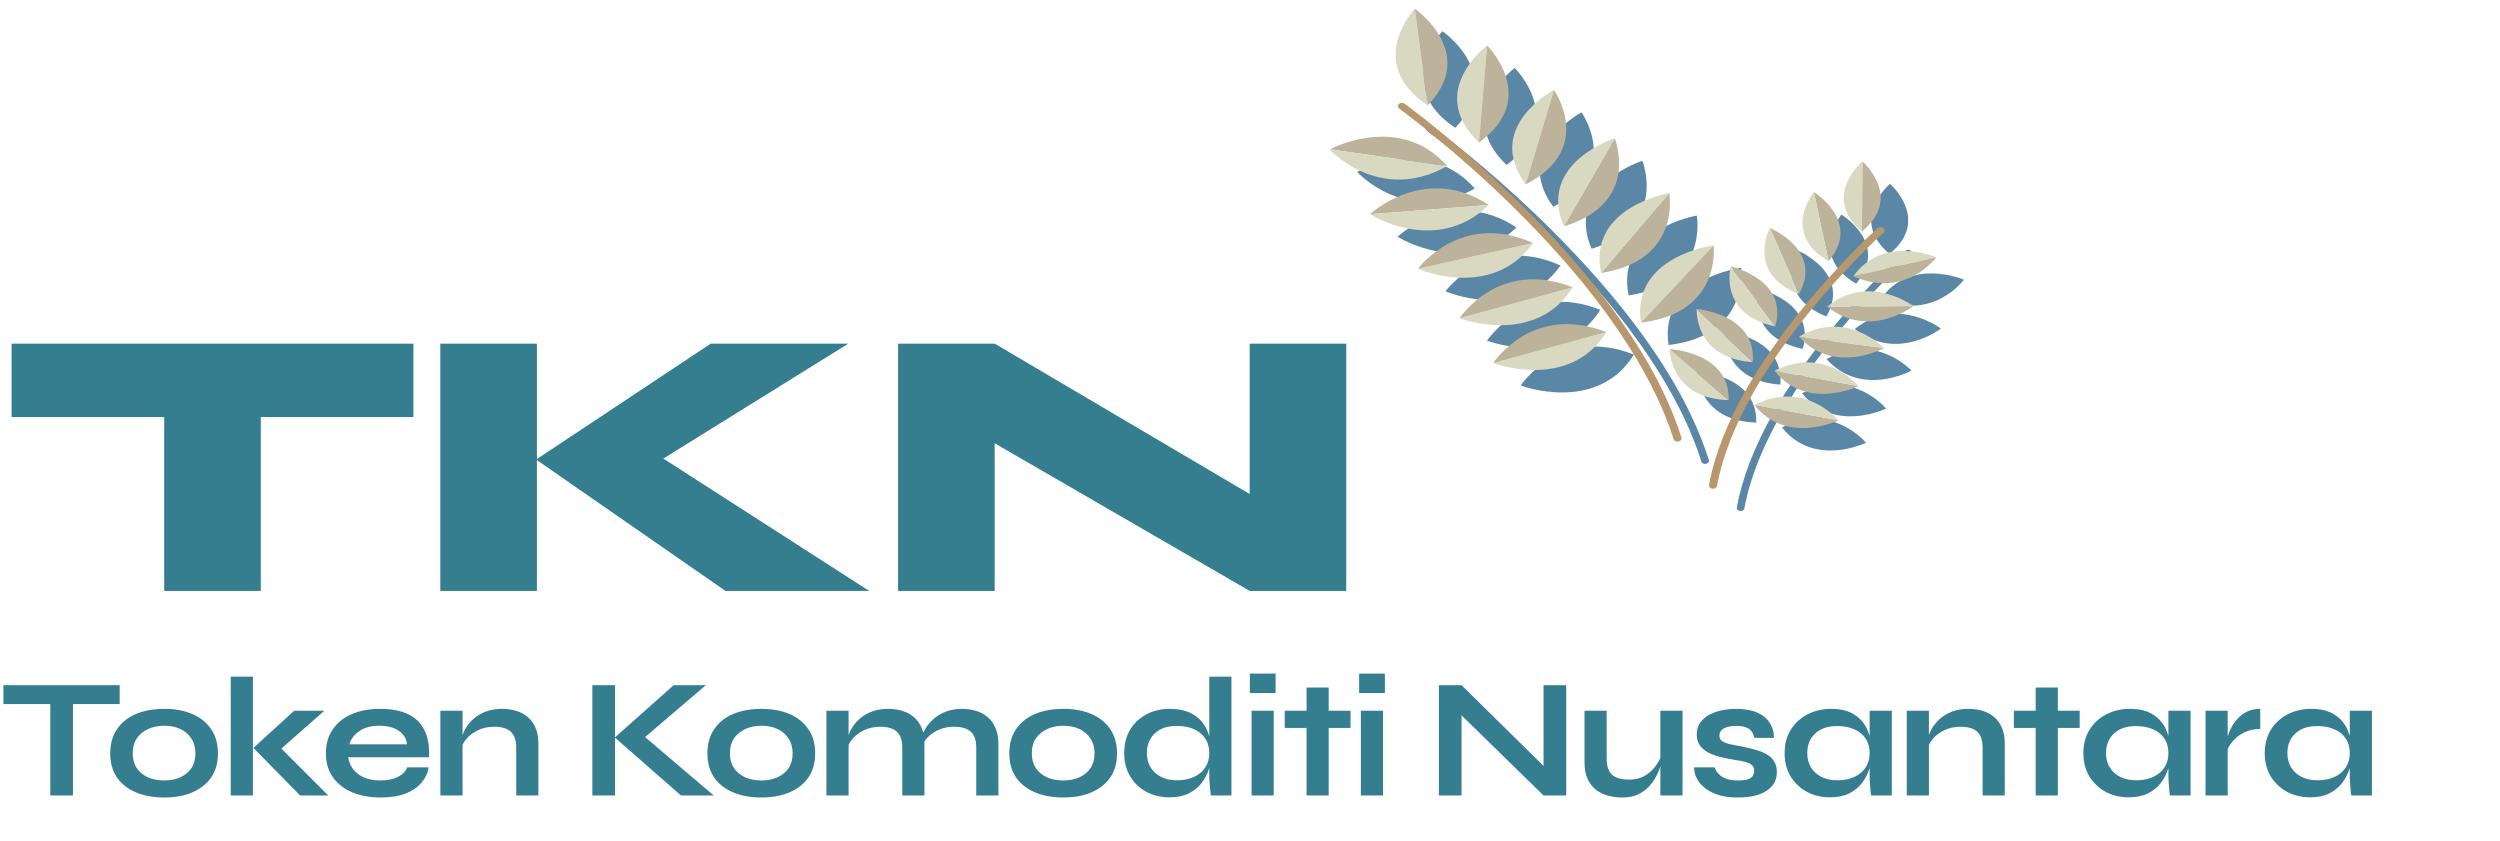 <svg width="220" height="74" viewBox="0 0 220 74" fill="none" xmlns="http://www.w3.org/2000/svg">
<path d="M144.558 29.494C142.343 26.433 139.603 23.278 136.415 20.116C130.991 14.735 126.078 11.149 126.029 11.113C125.889 11.011 125.675 11.022 125.551 11.135C125.426 11.249 125.439 11.423 125.578 11.524C125.626 11.559 130.5 15.117 135.892 20.465C139.057 23.605 141.777 26.737 143.975 29.774C146.718 33.562 148.651 37.211 149.721 40.619C149.761 40.744 149.898 40.827 150.049 40.827C150.077 40.827 150.105 40.824 150.133 40.818C150.315 40.78 150.424 40.63 150.378 40.483C149.291 37.025 147.334 33.327 144.558 29.494Z" fill="#5B87A6"/>
<path d="M168.157 22.447C168.283 22.334 168.273 22.16 168.135 22.057C167.997 21.955 167.783 21.963 167.657 22.075C167.625 22.104 164.421 24.977 161.016 29.169C159.014 31.633 157.333 34.065 156.02 36.398C154.374 39.322 153.304 42.099 152.838 44.653C152.81 44.803 152.938 44.944 153.123 44.966C153.14 44.968 153.156 44.969 153.173 44.969C153.338 44.969 153.483 44.871 153.507 44.734C154.542 39.062 158.465 33.309 161.574 29.481C164.952 25.323 168.125 22.475 168.157 22.447Z" fill="#5B87A6"/>
<path d="M128.062 11.249C132.552 6.617 126.931 2.744 126.931 2.744C126.931 2.744 122.458 7.507 128.062 11.249Z" fill="#5B87A6"/>
<path d="M129.784 16.591C125.716 11.989 119.906 14.883 119.456 15.117C119.438 15.127 119.428 15.133 119.428 15.133C119.428 15.133 123.82 19.944 129.784 16.591Z" fill="#5B87A6"/>
<path d="M133.447 20.016C127.814 16.303 122.984 20.828 122.984 20.828C122.984 20.828 128.778 24.529 133.447 20.016Z" fill="#5B87A6"/>
<path d="M137.33 23.367C130.997 20.497 127.195 25.631 127.195 25.631C127.195 25.631 133.684 28.466 137.33 23.367Z" fill="#5B87A6"/>
<path d="M140.825 27.262C134.305 24.684 130.861 29.983 130.861 29.983C130.861 29.983 137.534 32.519 140.825 27.262Z" fill="#5B87A6"/>
<path d="M133.826 33.925C133.826 33.925 140.499 36.461 143.79 31.204C137.27 28.627 133.826 33.925 133.826 33.925Z" fill="#5B87A6"/>
<path d="M133.294 5.981C133.294 5.981 127.866 10.032 132.577 14.516C137.995 10.596 133.294 5.981 133.294 5.981Z" fill="#5B87A6"/>
<path d="M139.175 9.889C139.175 9.889 132.98 13.129 136.685 18.2C142.843 15.087 139.175 9.889 139.175 9.889Z" fill="#5B87A6"/>
<path d="M140.056 21.892C146.851 19.837 144.525 14.149 144.525 14.149C144.525 14.149 137.662 16.323 140.056 21.892Z" fill="#5B87A6"/>
<path d="M143.323 25.998C150.443 24.893 149.315 18.97 149.315 18.97C149.315 18.97 142.102 20.182 143.323 25.998Z" fill="#5B87A6"/>
<path d="M146.833 30.361C154.009 29.529 153.221 23.568 153.221 23.568C153.221 23.568 145.947 24.506 146.833 30.361Z" fill="#5B87A6"/>
<path d="M166.317 16.177C166.317 16.177 162.637 19.294 166.279 22.346C169.959 19.324 166.317 16.177 166.317 16.177Z" fill="#5B87A6"/>
<path d="M165.531 26.282C170.115 28.328 172.828 24.612 172.828 24.612C172.828 24.612 168.133 22.591 165.531 26.282Z" fill="#5B87A6"/>
<path d="M163.215 28.961C166.975 31.917 170.794 28.913 170.794 28.913C170.794 28.913 166.918 25.957 163.215 28.961Z" fill="#5B87A6"/>
<path d="M160.734 31.599C163.814 35.038 168.211 32.612 168.211 32.612C168.211 32.612 165.017 29.159 160.734 31.599Z" fill="#5B87A6"/>
<path d="M158.58 34.604C161.419 38.176 165.976 35.955 165.976 35.955C165.976 35.955 163.023 32.361 158.58 34.604Z" fill="#5B87A6"/>
<path d="M156.812 37.61C159.652 41.183 164.208 38.962 164.208 38.962C164.208 38.962 161.256 35.368 156.812 37.61Z" fill="#5B87A6"/>
<path d="M163.337 24.963C166.309 21.463 162.046 18.884 162.046 18.884C162.046 18.884 159.094 22.478 163.337 24.963Z" fill="#5B87A6"/>
<path d="M160.726 27.852C162.924 23.991 158.184 22.04 158.184 22.04C158.184 22.04 156.026 25.99 160.726 27.852Z" fill="#5B87A6"/>
<path d="M158.642 30.704C159.853 26.564 154.732 25.419 154.732 25.419C154.732 25.419 153.581 29.64 158.642 30.704Z" fill="#5B87A6"/>
<path d="M151.737 29.166C151.737 29.166 151.466 33.484 156.675 33.847C157.021 29.601 151.737 29.166 151.737 29.166Z" fill="#5B87A6"/>
<path d="M149.352 32.701C149.352 32.701 149.329 37.024 154.552 37.189C154.655 32.935 149.352 32.701 149.352 32.701Z" fill="#5B87A6"/>
<path d="M147.62 38.864C147.461 38.864 147.316 38.777 147.275 38.646C145.937 34.384 142.453 27.431 133.456 18.505C128.065 13.156 123.185 9.593 123.137 9.558C122.99 9.451 122.977 9.268 123.108 9.149C123.239 9.029 123.464 9.019 123.611 9.125C123.66 9.161 128.574 12.748 133.999 18.13C139.014 23.104 145.507 30.676 147.965 38.502C148.013 38.657 147.898 38.815 147.708 38.855C147.679 38.861 147.649 38.864 147.62 38.864Z" fill="#B7986E"/>
<path d="M150.745 43.006C150.728 43.006 150.71 43.005 150.692 43.003C150.498 42.979 150.364 42.832 150.393 42.674C152.407 31.632 165.088 20.203 165.216 20.089C165.349 19.97 165.574 19.962 165.719 20.07C165.864 20.177 165.875 20.361 165.742 20.479C165.616 20.592 153.079 31.894 151.097 42.759C151.07 42.903 150.918 43.006 150.745 43.006Z" fill="#B7986E"/>
<path d="M125.635 9.272L124.503 0.768C124.503 0.768 120.031 5.53 125.635 9.272Z" fill="#D9D8C1"/>
<path d="M124.502 0.768L125.634 9.272C130.123 4.64 124.502 0.768 124.502 0.768Z" fill="#BCB39A"/>
<path d="M117.027 13.141L127.354 14.614C123.287 10.012 117.477 12.907 117.027 13.141Z" fill="#BCB39A"/>
<path d="M127.356 14.614L117.029 13.141C117.01 13.15 117 13.156 117 13.156C117 13.156 121.392 17.968 127.356 14.614Z" fill="#D9D8C1"/>
<path d="M120.557 18.852L131.019 18.039C125.386 14.326 120.557 18.852 120.557 18.852Z" fill="#BCB39A"/>
<path d="M131.019 18.039L120.557 18.852C120.557 18.852 126.35 22.552 131.019 18.039Z" fill="#D9D8C1"/>
<path d="M134.903 21.391L124.768 23.655C124.768 23.655 131.256 26.49 134.903 21.391Z" fill="#D9D8C1"/>
<path d="M124.768 23.654L134.903 21.39C128.569 18.52 124.768 23.654 124.768 23.654Z" fill="#BCB39A"/>
<path d="M138.398 25.285L128.434 28.006C128.434 28.006 135.107 30.542 138.398 25.285Z" fill="#D9D8C1"/>
<path d="M128.434 28.007L138.398 25.286C131.877 22.709 128.434 28.007 128.434 28.007Z" fill="#BCB39A"/>
<path d="M141.362 29.227L131.398 31.949C131.398 31.949 138.072 34.484 141.362 29.227Z" fill="#D9D8C1"/>
<path d="M131.398 31.949L141.362 29.228C134.842 26.65 131.398 31.949 131.398 31.949Z" fill="#BCB39A"/>
<path d="M130.867 4.005C130.867 4.005 125.438 8.056 130.15 12.54L130.867 4.005Z" fill="#D9D8C1"/>
<path d="M130.865 4.005L130.148 12.54C135.566 8.62 130.865 4.005 130.865 4.005Z" fill="#BCB39A"/>
<path d="M136.748 7.912C136.748 7.912 130.552 11.153 134.258 16.223L136.748 7.912Z" fill="#D9D8C1"/>
<path d="M136.746 7.912L134.256 16.223C140.413 13.11 136.746 7.912 136.746 7.912Z" fill="#BCB39A"/>
<path d="M142.098 12.173L137.629 19.915C144.424 17.861 142.098 12.173 142.098 12.173Z" fill="#BCB39A"/>
<path d="M137.628 19.915L142.097 12.173C142.097 12.173 135.234 14.346 137.628 19.915Z" fill="#D9D8C1"/>
<path d="M146.887 16.994L140.895 24.022C148.015 22.918 146.887 16.994 146.887 16.994Z" fill="#BCB39A"/>
<path d="M140.895 24.022L146.887 16.994C146.887 16.994 139.675 18.206 140.895 24.022Z" fill="#D9D8C1"/>
<path d="M144.405 28.386L150.793 21.593C150.793 21.593 143.519 22.53 144.405 28.386Z" fill="#D9D8C1"/>
<path d="M150.792 21.593L144.404 28.386C151.58 27.553 150.792 21.593 150.792 21.593Z" fill="#BCB39A"/>
<path d="M163.89 14.201L163.852 20.371C167.531 17.348 163.89 14.201 163.89 14.201Z" fill="#BCB39A"/>
<path d="M163.889 14.2C163.889 14.2 160.209 17.317 163.851 20.37L163.889 14.2Z" fill="#D9D8C1"/>
<path d="M163.104 24.305L170.4 22.635C170.4 22.635 165.705 20.614 163.104 24.305Z" fill="#D9D8C1"/>
<path d="M163.104 24.306C167.687 26.352 170.4 22.636 170.4 22.636L163.104 24.306Z" fill="#BCB39A"/>
<path d="M168.367 26.936L160.787 26.983C164.547 29.94 168.367 26.936 168.367 26.936Z" fill="#BCB39A"/>
<path d="M160.787 26.984L168.367 26.936C168.367 26.936 164.49 23.981 160.787 26.984Z" fill="#D9D8C1"/>
<path d="M165.783 30.635L158.307 29.622C161.386 33.06 165.783 30.635 165.783 30.635Z" fill="#BCB39A"/>
<path d="M158.307 29.622L165.783 30.635C165.783 30.635 162.589 27.181 158.307 29.622Z" fill="#D9D8C1"/>
<path d="M163.55 33.978L156.154 32.627C158.994 36.2 163.55 33.978 163.55 33.978Z" fill="#BCB39A"/>
<path d="M156.154 32.627L163.55 33.979C163.55 33.979 160.597 30.385 156.154 32.627Z" fill="#D9D8C1"/>
<path d="M161.78 36.985L154.385 35.634C157.224 39.207 161.78 36.985 161.78 36.985Z" fill="#BCB39A"/>
<path d="M154.385 35.634L161.78 36.985C161.78 36.985 158.828 33.392 154.385 35.634Z" fill="#D9D8C1"/>
<path d="M159.619 16.906L160.91 22.986C163.882 19.485 159.619 16.906 159.619 16.906Z" fill="#BCB39A"/>
<path d="M160.911 22.986L159.621 16.906C159.621 16.906 156.668 20.5 160.911 22.986Z" fill="#D9D8C1"/>
<path d="M155.756 20.064L158.298 25.877C160.495 22.016 155.756 20.064 155.756 20.064Z" fill="#BCB39A"/>
<path d="M158.299 25.877L155.756 20.064C155.756 20.064 153.598 24.015 158.299 25.877Z" fill="#D9D8C1"/>
<path d="M152.307 23.442L156.217 28.727C157.428 24.588 152.307 23.442 152.307 23.442Z" fill="#BCB39A"/>
<path d="M156.215 28.727L152.304 23.442C152.304 23.442 151.153 27.663 156.215 28.727Z" fill="#D9D8C1"/>
<path d="M154.247 31.87L149.309 27.189C149.309 27.189 149.038 31.507 154.247 31.87Z" fill="#D9D8C1"/>
<path d="M149.309 27.189L154.247 31.87C154.593 27.624 149.309 27.189 149.309 27.189Z" fill="#BCB39A"/>
<path d="M152.125 35.213L146.924 30.725C146.924 30.725 146.901 35.048 152.125 35.213Z" fill="#D9D8C1"/>
<path d="M146.924 30.725L152.124 35.213C152.227 30.958 146.924 30.725 146.924 30.725Z" fill="#BCB39A"/>
<path d="M1.02 30.24H36.38V36.7H1.02V30.24ZM14.45 36.258H22.95V52H14.45V36.258ZM56.869 41.29V39.386L76.487 52H63.839L47.179 40.44L62.547 30.24H74.651L56.869 41.29ZM38.747 30.24H47.247V52H38.747V30.24ZM113.133 45.336L109.971 47.138V30.24H118.471V52H109.971L84.369 37.176L87.531 35.34V52H79.031V30.24H87.531L113.133 45.336ZM0.3 60.295H10.53V61.96H0.3V60.295ZM4.425 61.75H6.42V70H4.425V61.75ZM14.454 70.18C13.514 70.18 12.684 70.03 11.964 69.73C11.254 69.43 10.699 68.995 10.299 68.425C9.899 67.845 9.699 67.135 9.699 66.295C9.699 65.455 9.899 64.745 10.299 64.165C10.699 63.575 11.254 63.13 11.964 62.83C12.684 62.53 13.514 62.38 14.454 62.38C15.394 62.38 16.214 62.53 16.914 62.83C17.624 63.13 18.179 63.575 18.579 64.165C18.979 64.745 19.179 65.455 19.179 66.295C19.179 67.135 18.979 67.845 18.579 68.425C18.179 68.995 17.624 69.43 16.914 69.73C16.214 70.03 15.394 70.18 14.454 70.18ZM14.454 68.68C14.974 68.68 15.439 68.59 15.849 68.41C16.269 68.22 16.599 67.95 16.839 67.6C17.079 67.24 17.199 66.805 17.199 66.295C17.199 65.785 17.079 65.35 16.839 64.99C16.599 64.62 16.274 64.34 15.864 64.15C15.454 63.96 14.984 63.865 14.454 63.865C13.934 63.865 13.464 63.96 13.044 64.15C12.624 64.34 12.289 64.615 12.039 64.975C11.799 65.335 11.679 65.775 11.679 66.295C11.679 66.805 11.799 67.24 12.039 67.6C12.279 67.95 12.609 68.22 13.029 68.41C13.449 68.59 13.924 68.68 14.454 68.68ZM20.306 59.545H22.256V70H20.306V59.545ZM28.541 62.545L24.101 66.46L24.146 65.26L28.886 70H26.411L22.301 65.815L25.886 62.545H28.541ZM35.832 67.525H37.722C37.642 68.035 37.427 68.49 37.077 68.89C36.737 69.29 36.272 69.605 35.682 69.835C35.092 70.065 34.372 70.18 33.522 70.18C32.572 70.18 31.732 70.03 31.002 69.73C30.272 69.42 29.702 68.975 29.292 68.395C28.882 67.815 28.677 67.115 28.677 66.295C28.677 65.475 28.877 64.775 29.277 64.195C29.677 63.605 30.232 63.155 30.942 62.845C31.662 62.535 32.502 62.38 33.462 62.38C34.442 62.38 35.257 62.535 35.907 62.845C36.557 63.155 37.037 63.625 37.347 64.255C37.667 64.875 37.802 65.67 37.752 66.64H30.642C30.692 67.02 30.832 67.365 31.062 67.675C31.302 67.985 31.622 68.23 32.022 68.41C32.432 68.59 32.917 68.68 33.477 68.68C34.097 68.68 34.612 68.575 35.022 68.365C35.442 68.145 35.712 67.865 35.832 67.525ZM33.372 63.865C32.652 63.865 32.067 64.025 31.617 64.345C31.167 64.655 30.877 65.04 30.747 65.5H35.817C35.767 65 35.527 64.605 35.097 64.315C34.677 64.015 34.102 63.865 33.372 63.865ZM38.753 62.545H40.703V70H38.753V62.545ZM44.168 62.38C44.628 62.38 45.053 62.44 45.443 62.56C45.833 62.68 46.173 62.865 46.463 63.115C46.753 63.365 46.978 63.685 47.138 64.075C47.298 64.455 47.378 64.91 47.378 65.44V70H45.428V65.785C45.428 65.155 45.273 64.695 44.963 64.405C44.663 64.105 44.168 63.955 43.478 63.955C42.958 63.955 42.488 64.055 42.068 64.255C41.648 64.455 41.308 64.71 41.048 65.02C40.788 65.32 40.638 65.635 40.598 65.965L40.583 65.2C40.633 64.85 40.748 64.51 40.928 64.18C41.108 63.85 41.348 63.55 41.648 63.28C41.958 63 42.323 62.78 42.743 62.62C43.163 62.46 43.638 62.38 44.168 62.38ZM56.282 65.275L56.267 64.435L62.807 70H59.927L54.107 64.9L59.282 60.295H62.117L56.282 65.275ZM52.127 60.295H54.122V70H52.127V60.295ZM67.008 70.18C66.068 70.18 65.238 70.03 64.518 69.73C63.808 69.43 63.253 68.995 62.853 68.425C62.453 67.845 62.253 67.135 62.253 66.295C62.253 65.455 62.453 64.745 62.853 64.165C63.253 63.575 63.808 63.13 64.518 62.83C65.238 62.53 66.068 62.38 67.008 62.38C67.948 62.38 68.768 62.53 69.468 62.83C70.178 63.13 70.733 63.575 71.133 64.165C71.533 64.745 71.733 65.455 71.733 66.295C71.733 67.135 71.533 67.845 71.133 68.425C70.733 68.995 70.178 69.43 69.468 69.73C68.768 70.03 67.948 70.18 67.008 70.18ZM67.008 68.68C67.528 68.68 67.993 68.59 68.403 68.41C68.823 68.22 69.153 67.95 69.393 67.6C69.633 67.24 69.753 66.805 69.753 66.295C69.753 65.785 69.633 65.35 69.393 64.99C69.153 64.62 68.828 64.34 68.418 64.15C68.008 63.96 67.538 63.865 67.008 63.865C66.488 63.865 66.018 63.96 65.598 64.15C65.178 64.34 64.843 64.615 64.593 64.975C64.353 65.335 64.233 65.775 64.233 66.295C64.233 66.805 64.353 67.24 64.593 67.6C64.833 67.95 65.163 68.22 65.583 68.41C66.003 68.59 66.478 68.68 67.008 68.68ZM72.725 62.545H74.675V70H72.725V62.545ZM78.14 62.38C78.6 62.38 79.025 62.44 79.415 62.56C79.805 62.68 80.145 62.865 80.435 63.115C80.725 63.365 80.95 63.685 81.11 64.075C81.27 64.455 81.35 64.91 81.35 65.44V70H79.4V65.785C79.4 65.155 79.245 64.695 78.935 64.405C78.635 64.105 78.14 63.955 77.45 63.955C76.93 63.955 76.46 64.055 76.04 64.255C75.62 64.455 75.28 64.71 75.02 65.02C74.76 65.32 74.61 65.635 74.57 65.965L74.555 65.2C74.605 64.85 74.72 64.51 74.9 64.18C75.08 63.85 75.32 63.55 75.62 63.28C75.93 63 76.295 62.78 76.715 62.62C77.135 62.46 77.61 62.38 78.14 62.38ZM84.635 62.38C85.095 62.38 85.52 62.44 85.91 62.56C86.3 62.68 86.64 62.865 86.93 63.115C87.22 63.365 87.445 63.685 87.605 64.075C87.775 64.455 87.86 64.91 87.86 65.44V70H85.91V65.785C85.91 65.155 85.755 64.695 85.445 64.405C85.135 64.105 84.635 63.955 83.945 63.955C83.425 63.955 82.955 64.055 82.535 64.255C82.115 64.455 81.775 64.71 81.515 65.02C81.255 65.32 81.11 65.635 81.08 65.965L81.05 65.155C81.1 64.825 81.22 64.495 81.41 64.165C81.6 63.835 81.85 63.535 82.16 63.265C82.47 62.995 82.83 62.78 83.24 62.62C83.66 62.46 84.125 62.38 84.635 62.38ZM93.574 70.18C92.634 70.18 91.804 70.03 91.084 69.73C90.374 69.43 89.819 68.995 89.419 68.425C89.019 67.845 88.819 67.135 88.819 66.295C88.819 65.455 89.019 64.745 89.419 64.165C89.819 63.575 90.374 63.13 91.084 62.83C91.804 62.53 92.634 62.38 93.574 62.38C94.514 62.38 95.334 62.53 96.034 62.83C96.744 63.13 97.299 63.575 97.699 64.165C98.099 64.745 98.299 65.455 98.299 66.295C98.299 67.135 98.099 67.845 97.699 68.425C97.299 68.995 96.744 69.43 96.034 69.73C95.334 70.03 94.514 70.18 93.574 70.18ZM93.574 68.68C94.094 68.68 94.559 68.59 94.969 68.41C95.389 68.22 95.719 67.95 95.959 67.6C96.199 67.24 96.319 66.805 96.319 66.295C96.319 65.785 96.199 65.35 95.959 64.99C95.719 64.62 95.394 64.34 94.984 64.15C94.574 63.96 94.104 63.865 93.574 63.865C93.054 63.865 92.584 63.96 92.164 64.15C91.744 64.34 91.409 64.615 91.159 64.975C90.919 65.335 90.799 65.775 90.799 66.295C90.799 66.805 90.919 67.24 91.159 67.6C91.399 67.95 91.729 68.22 92.149 68.41C92.569 68.59 93.044 68.68 93.574 68.68ZM102.921 70.165C102.171 70.165 101.491 70.005 100.881 69.685C100.281 69.355 99.806 68.9 99.456 68.32C99.106 67.73 98.931 67.05 98.931 66.28C98.931 65.49 99.101 64.805 99.441 64.225C99.791 63.645 100.266 63.195 100.866 62.875C101.466 62.545 102.151 62.38 102.921 62.38C103.591 62.38 104.161 62.48 104.631 62.68C105.101 62.88 105.481 63.16 105.771 63.52C106.061 63.87 106.271 64.28 106.401 64.75C106.541 65.22 106.611 65.73 106.611 66.28C106.611 66.72 106.541 67.17 106.401 67.63C106.261 68.08 106.046 68.5 105.756 68.89C105.466 69.27 105.086 69.58 104.616 69.82C104.146 70.05 103.581 70.165 102.921 70.165ZM103.551 68.665C104.141 68.665 104.651 68.565 105.081 68.365C105.511 68.165 105.841 67.885 106.071 67.525C106.301 67.165 106.416 66.75 106.416 66.28C106.416 65.77 106.296 65.34 106.056 64.99C105.826 64.63 105.496 64.355 105.066 64.165C104.646 63.975 104.141 63.88 103.551 63.88C102.721 63.88 102.076 64.1 101.616 64.54C101.156 64.98 100.926 65.56 100.926 66.28C100.926 66.76 101.036 67.18 101.256 67.54C101.476 67.89 101.781 68.165 102.171 68.365C102.571 68.565 103.031 68.665 103.551 68.665ZM106.416 59.545H108.366V70H106.551C106.521 69.77 106.491 69.475 106.461 69.115C106.431 68.745 106.416 68.4 106.416 68.08V59.545ZM112.252 59.275V60.985H109.987V59.275H112.252ZM110.137 62.545H112.087V70H110.137V62.545ZM113.056 62.545H118.846V64.06H113.056V62.545ZM114.976 60.505H116.926V70H114.976V60.505ZM121.87 59.275V60.985H119.605V59.275H121.87ZM119.755 62.545H121.705V70H119.755V62.545ZM136.462 68.02L135.832 68.275V60.295H137.827V70H135.832L127.987 62.335L128.617 62.08V70H126.622V60.295H128.617L136.462 68.02ZM148.062 70H146.112V62.545H148.062V70ZM146.217 66.415L146.232 66.925C146.212 67.065 146.162 67.27 146.082 67.54C146.002 67.8 145.877 68.08 145.707 68.38C145.547 68.68 145.337 68.97 145.077 69.25C144.817 69.52 144.497 69.745 144.117 69.925C143.737 70.095 143.287 70.18 142.767 70.18C142.357 70.18 141.952 70.13 141.552 70.03C141.162 69.93 140.807 69.765 140.487 69.535C140.167 69.295 139.912 68.975 139.722 68.575C139.532 68.175 139.437 67.67 139.437 67.06V62.545H141.387V66.73C141.387 67.21 141.462 67.59 141.612 67.87C141.772 68.14 142.002 68.33 142.302 68.44C142.602 68.55 142.957 68.605 143.367 68.605C143.907 68.605 144.372 68.49 144.762 68.26C145.152 68.02 145.467 67.73 145.707 67.39C145.957 67.05 146.127 66.725 146.217 66.415ZM149.088 67.525H150.888C150.998 67.865 151.223 68.145 151.563 68.365C151.913 68.575 152.368 68.68 152.928 68.68C153.308 68.68 153.603 68.645 153.813 68.575C154.023 68.505 154.168 68.405 154.248 68.275C154.328 68.135 154.368 67.98 154.368 67.81C154.368 67.6 154.303 67.44 154.173 67.33C154.043 67.21 153.843 67.115 153.573 67.045C153.303 66.975 152.958 66.91 152.538 66.85C152.118 66.78 151.713 66.695 151.323 66.595C150.933 66.495 150.588 66.365 150.288 66.205C149.988 66.035 149.748 65.825 149.568 65.575C149.398 65.315 149.313 65 149.313 64.63C149.313 64.27 149.398 63.95 149.568 63.67C149.748 63.39 149.993 63.155 150.303 62.965C150.623 62.775 150.993 62.63 151.413 62.53C151.843 62.43 152.303 62.38 152.793 62.38C153.533 62.38 154.148 62.49 154.638 62.71C155.128 62.92 155.493 63.22 155.733 63.61C155.983 63.99 156.108 64.43 156.108 64.93H154.383C154.303 64.56 154.143 64.295 153.903 64.135C153.663 63.965 153.293 63.88 152.793 63.88C152.303 63.88 151.933 63.955 151.683 64.105C151.433 64.255 151.308 64.46 151.308 64.72C151.308 64.93 151.383 65.095 151.533 65.215C151.693 65.325 151.923 65.415 152.223 65.485C152.533 65.555 152.918 65.63 153.378 65.71C153.768 65.79 154.138 65.88 154.488 65.98C154.848 66.08 155.168 66.21 155.448 66.37C155.728 66.52 155.948 66.725 156.108 66.985C156.278 67.235 156.363 67.555 156.363 67.945C156.363 68.425 156.223 68.83 155.943 69.16C155.673 69.49 155.283 69.745 154.773 69.925C154.263 70.095 153.653 70.18 152.943 70.18C152.313 70.18 151.768 70.115 151.308 69.985C150.858 69.845 150.483 69.67 150.183 69.46C149.883 69.24 149.648 69.01 149.478 68.77C149.318 68.52 149.208 68.285 149.148 68.065C149.088 67.845 149.068 67.665 149.088 67.525ZM161.034 70.165C160.294 70.165 159.619 70.005 159.009 69.685C158.409 69.355 157.929 68.9 157.569 68.32C157.219 67.73 157.044 67.05 157.044 66.28C157.044 65.49 157.224 64.805 157.584 64.225C157.944 63.645 158.429 63.195 159.039 62.875C159.659 62.545 160.359 62.38 161.139 62.38C161.999 62.38 162.689 62.555 163.209 62.905C163.739 63.245 164.124 63.71 164.364 64.3C164.604 64.89 164.724 65.55 164.724 66.28C164.724 66.72 164.654 67.17 164.514 67.63C164.374 68.08 164.159 68.5 163.869 68.89C163.579 69.27 163.199 69.58 162.729 69.82C162.259 70.05 161.694 70.165 161.034 70.165ZM161.664 68.665C162.254 68.665 162.764 68.565 163.194 68.365C163.624 68.165 163.954 67.885 164.184 67.525C164.414 67.165 164.529 66.75 164.529 66.28C164.529 65.77 164.409 65.34 164.169 64.99C163.939 64.63 163.609 64.36 163.179 64.18C162.759 63.99 162.254 63.895 161.664 63.895C160.834 63.895 160.189 64.115 159.729 64.555C159.269 64.985 159.039 65.56 159.039 66.28C159.039 66.76 159.149 67.18 159.369 67.54C159.589 67.89 159.894 68.165 160.284 68.365C160.684 68.565 161.144 68.665 161.664 68.665ZM164.529 62.545H166.479V70H164.664C164.664 70 164.649 69.905 164.619 69.715C164.599 69.515 164.579 69.265 164.559 68.965C164.539 68.665 164.529 68.37 164.529 68.08V62.545ZM167.794 62.545H169.744V70H167.794V62.545ZM173.209 62.38C173.669 62.38 174.094 62.44 174.484 62.56C174.874 62.68 175.214 62.865 175.504 63.115C175.794 63.365 176.019 63.685 176.179 64.075C176.339 64.455 176.419 64.91 176.419 65.44V70H174.469V65.785C174.469 65.155 174.314 64.695 174.004 64.405C173.704 64.105 173.209 63.955 172.519 63.955C171.999 63.955 171.529 64.055 171.109 64.255C170.689 64.455 170.349 64.71 170.089 65.02C169.829 65.32 169.679 65.635 169.639 65.965L169.624 65.2C169.674 64.85 169.789 64.51 169.969 64.18C170.149 63.85 170.389 63.55 170.689 63.28C170.999 63 171.364 62.78 171.784 62.62C172.204 62.46 172.679 62.38 173.209 62.38ZM177.22 62.545H183.01V64.06H177.22V62.545ZM179.14 60.505H181.09V70H179.14V60.505ZM187.326 70.165C186.586 70.165 185.911 70.005 185.301 69.685C184.701 69.355 184.221 68.9 183.861 68.32C183.511 67.73 183.336 67.05 183.336 66.28C183.336 65.49 183.516 64.805 183.876 64.225C184.236 63.645 184.721 63.195 185.331 62.875C185.951 62.545 186.651 62.38 187.431 62.38C188.291 62.38 188.981 62.555 189.501 62.905C190.031 63.245 190.416 63.71 190.656 64.3C190.896 64.89 191.016 65.55 191.016 66.28C191.016 66.72 190.946 67.17 190.806 67.63C190.666 68.08 190.451 68.5 190.161 68.89C189.871 69.27 189.491 69.58 189.021 69.82C188.551 70.05 187.986 70.165 187.326 70.165ZM187.956 68.665C188.546 68.665 189.056 68.565 189.486 68.365C189.916 68.165 190.246 67.885 190.476 67.525C190.706 67.165 190.821 66.75 190.821 66.28C190.821 65.77 190.701 65.34 190.461 64.99C190.231 64.63 189.901 64.36 189.471 64.18C189.051 63.99 188.546 63.895 187.956 63.895C187.126 63.895 186.481 64.115 186.021 64.555C185.561 64.985 185.331 65.56 185.331 66.28C185.331 66.76 185.441 67.18 185.661 67.54C185.881 67.89 186.186 68.165 186.576 68.365C186.976 68.565 187.436 68.665 187.956 68.665ZM190.821 62.545H192.771V70H190.956C190.956 70 190.941 69.905 190.911 69.715C190.891 69.515 190.871 69.265 190.851 68.965C190.831 68.665 190.821 68.37 190.821 68.08V62.545ZM194.086 62.545H196.036V70H194.086V62.545ZM198.901 64.15C198.341 64.15 197.856 64.26 197.446 64.48C197.036 64.69 196.706 64.95 196.456 65.26C196.206 65.57 196.031 65.87 195.931 66.16L195.916 65.335C195.926 65.215 195.966 65.04 196.036 64.81C196.106 64.57 196.211 64.315 196.351 64.045C196.491 63.765 196.676 63.5 196.906 63.25C197.136 62.99 197.416 62.78 197.746 62.62C198.076 62.46 198.461 62.38 198.901 62.38V64.15ZM203.286 70.165C202.546 70.165 201.871 70.005 201.261 69.685C200.661 69.355 200.181 68.9 199.821 68.32C199.471 67.73 199.296 67.05 199.296 66.28C199.296 65.49 199.476 64.805 199.836 64.225C200.196 63.645 200.681 63.195 201.291 62.875C201.911 62.545 202.611 62.38 203.391 62.38C204.251 62.38 204.941 62.555 205.461 62.905C205.991 63.245 206.376 63.71 206.616 64.3C206.856 64.89 206.976 65.55 206.976 66.28C206.976 66.72 206.906 67.17 206.766 67.63C206.626 68.08 206.411 68.5 206.121 68.89C205.831 69.27 205.451 69.58 204.981 69.82C204.511 70.05 203.946 70.165 203.286 70.165ZM203.916 68.665C204.506 68.665 205.016 68.565 205.446 68.365C205.876 68.165 206.206 67.885 206.436 67.525C206.666 67.165 206.781 66.75 206.781 66.28C206.781 65.77 206.661 65.34 206.421 64.99C206.191 64.63 205.861 64.36 205.431 64.18C205.011 63.99 204.506 63.895 203.916 63.895C203.086 63.895 202.441 64.115 201.981 64.555C201.521 64.985 201.291 65.56 201.291 66.28C201.291 66.76 201.401 67.18 201.621 67.54C201.841 67.89 202.146 68.165 202.536 68.365C202.936 68.565 203.396 68.665 203.916 68.665ZM206.781 62.545H208.731V70H206.916C206.916 70 206.901 69.905 206.871 69.715C206.851 69.515 206.831 69.265 206.811 68.965C206.791 68.665 206.781 68.37 206.781 68.08V62.545Z" fill="#347E8F"/>
</svg>
